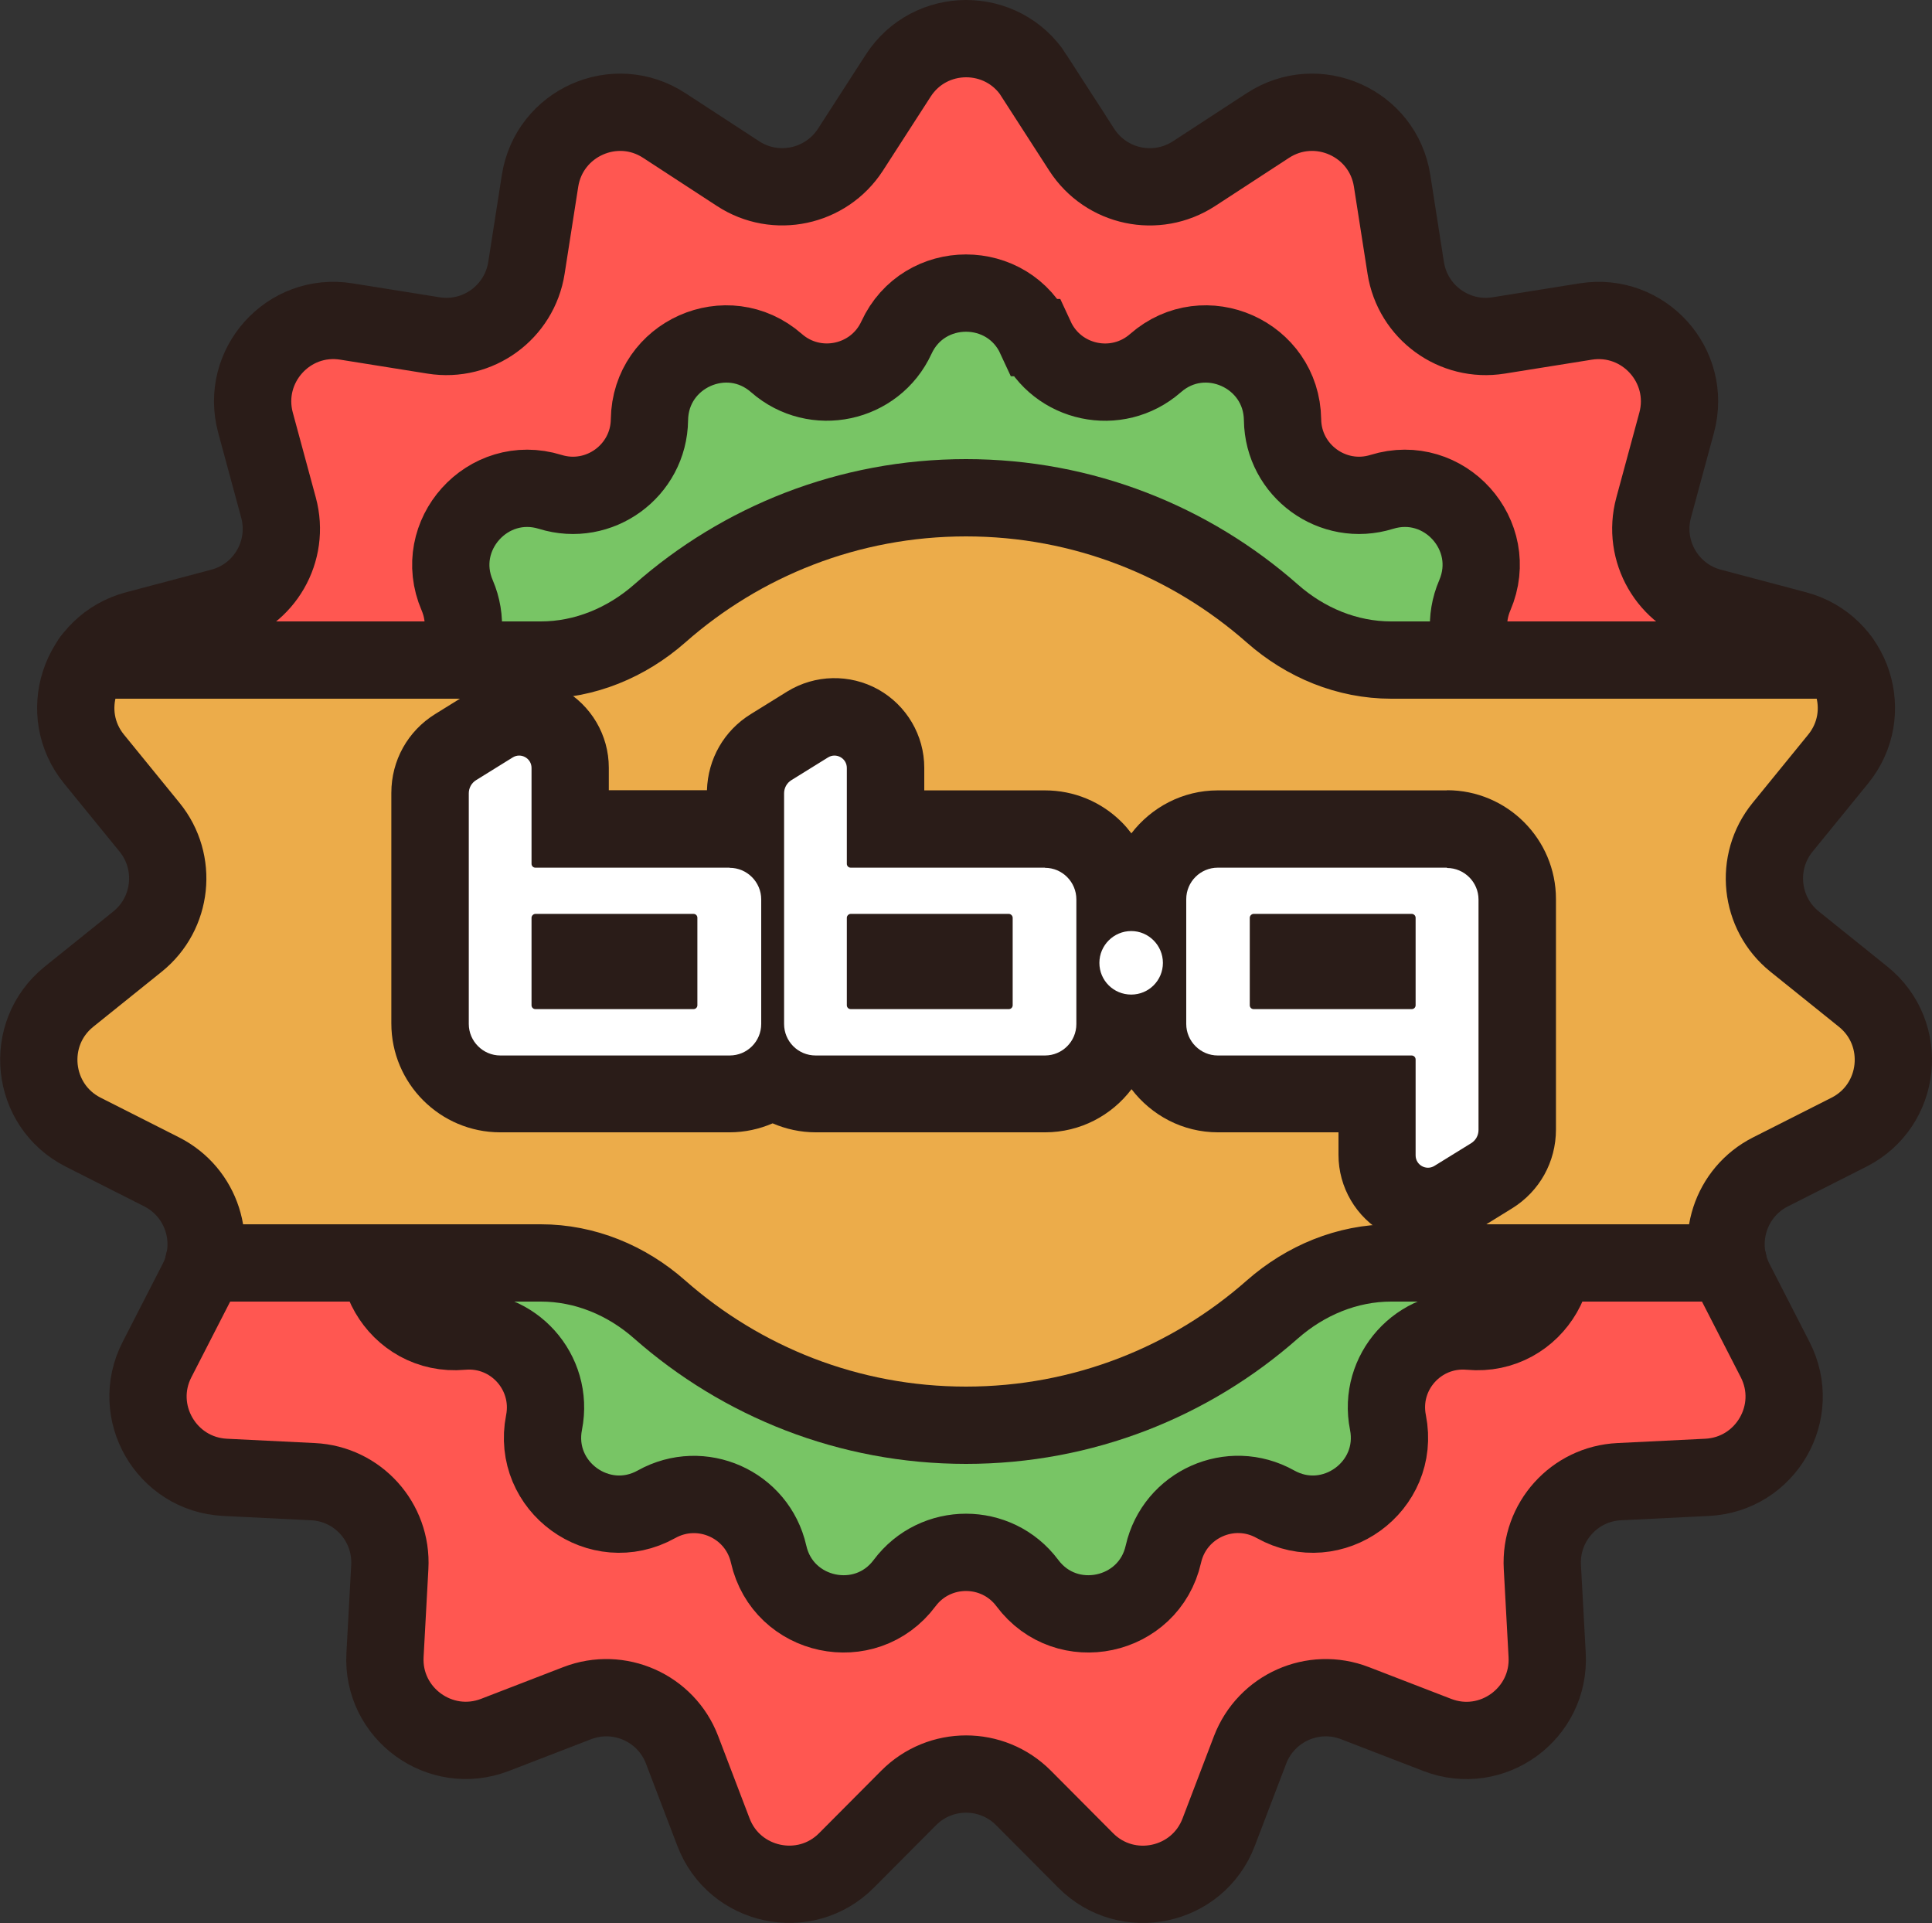 <?xml version="1.0" encoding="UTF-8"?><svg id="Layer_2" xmlns="http://www.w3.org/2000/svg" viewBox="0 0 125 124.4"><rect x="0" y="0" width="125" height="124.4" fill="#333333" stroke="none"/><defs><style>.cls-1{fill:#ecac4a;}.cls-2{fill:#ff5751;}.cls-3{fill:#fff;}.cls-4{fill:#2a1c18;}.cls-5{fill:#78c565;}.cls-6{fill:none;stroke:#2a1c18;stroke-linecap:round;stroke-miterlimit:10;stroke-width:5px;}</style></defs><g id="_격리_모드"><path class="cls-2" d="m66.9,4.9l3.09,4.79c1.58,2.44,4.83,3.13,7.27,1.54l4.77-3.11c3.19-2.08,7.46-.18,8.04,3.58l.88,5.63c.45,2.87,3.14,4.83,6.01,4.37l5.63-.9c3.76-.6,6.88,2.87,5.89,6.54l-1.49,5.5c-.76,2.8.91,5.69,3.71,6.43l5.51,1.46c3.68.98,5.12,5.42,2.72,8.37l-3.6,4.42c-1.83,2.25-1.48,5.57.78,7.39l4.44,3.57c2.96,2.39,2.47,7.04-.92,8.76l-5.08,2.57c-2.59,1.31-3.62,4.48-2.3,7.07l2.6,5.07c1.74,3.39-.6,7.43-4.4,7.62l-5.69.28c-2.9.14-5.13,2.62-4.97,5.52l.31,5.69c.21,3.8-3.57,6.55-7.12,5.17l-5.31-2.05c-2.71-1.05-5.75.31-6.79,3.02l-2.03,5.32c-1.35,3.56-5.93,4.53-8.61,1.83l-4.02-4.04c-2.05-2.06-5.38-2.06-7.43,0l-4.02,4.04c-2.68,2.7-7.26,1.72-8.61-1.83l-2.03-5.32c-1.03-2.71-4.08-4.07-6.79-3.02l-5.31,2.05c-3.55,1.37-7.33-1.38-7.12-5.17l.31-5.69c.16-2.9-2.07-5.38-4.97-5.52l-5.69-.28c-3.8-.19-6.14-4.24-4.4-7.62l2.6-5.07c1.32-2.58.3-5.75-2.3-7.07l-5.08-2.57c-3.39-1.72-3.88-6.37-.92-8.76l4.44-3.57c2.26-1.82,2.61-5.14.78-7.39l-3.6-4.42c-2.4-2.95-.96-7.4,2.72-8.37l5.51-1.46c2.81-.74,4.47-3.63,3.71-6.43l-1.49-5.5c-.99-3.67,2.13-7.15,5.89-6.54l5.63.9c2.87.46,5.56-1.5,6.01-4.37l.88-5.63c.59-3.76,4.86-5.66,8.04-3.58l4.77,3.11c2.43,1.59,5.69.89,7.27-1.54l3.09-4.79c2.06-3.2,6.74-3.2,8.8,0Z"/><path class="cls-5" d="m67,21.84h0c1.39,3.01,5.27,3.83,7.76,1.65h0c3.18-2.79,8.16-.57,8.22,3.66h0c.04,3.31,3.26,5.65,6.42,4.67h0c4.04-1.25,7.69,2.8,6.02,6.69h0c-1.31,3.04.68,6.48,3.97,6.87h0c4.2.5,5.88,5.69,2.78,8.56h0c-2.43,2.25-2.01,6.2.83,7.89h0c3.63,2.16,3.06,7.59-.94,8.95h0c-3.13,1.07-4.36,4.85-2.45,7.55h0c2.44,3.45-.29,8.18-4.5,7.79h0c-3.3-.3-5.96,2.65-5.31,5.9h0c.82,4.15-3.59,7.35-7.28,5.29h0c-2.89-1.62-6.52,0-7.25,3.23h0c-.93,4.12-6.27,5.26-8.8,1.87h0c-1.98-2.65-5.96-2.65-7.94,0h0c-2.53,3.39-7.87,2.25-8.8-1.87h0c-.73-3.23-4.36-4.84-7.25-3.23h0c-3.69,2.06-8.1-1.14-7.28-5.29h0c.64-3.25-2.01-6.2-5.31-5.9h0c-4.21.38-6.94-4.34-4.5-7.79h0c1.91-2.7.68-6.48-2.45-7.55h0c-4-1.36-4.57-6.79-.94-8.95h0c2.84-1.69,3.26-5.65.83-7.89h0c-3.1-2.87-1.42-8.06,2.78-8.56h0c3.29-.39,5.27-3.83,3.97-6.87h0c-1.67-3.88,1.98-7.94,6.02-6.69h0c3.16.98,6.38-1.36,6.42-4.67h0c.06-4.23,5.04-6.45,8.22-3.66h0c2.49,2.18,6.38,1.35,7.76-1.65h0c1.77-3.84,7.23-3.84,9,0Z"/><path class="cls-6" d="m67,21.84h0c1.39,3.01,5.27,3.83,7.76,1.65h0c3.18-2.79,8.16-.57,8.22,3.66h0c.04,3.31,3.26,5.65,6.42,4.67h0c4.04-1.25,7.69,2.8,6.02,6.69h0c-1.31,3.04.68,6.48,3.97,6.87h0c4.2.5,5.88,5.69,2.78,8.56h0c-2.43,2.25-2.01,6.2.83,7.89h0c3.63,2.16,3.06,7.59-.94,8.95h0c-3.13,1.07-4.36,4.85-2.45,7.55h0c2.44,3.45-.29,8.18-4.5,7.79h0c-3.3-.3-5.96,2.65-5.31,5.9h0c.82,4.15-3.59,7.35-7.28,5.29h0c-2.89-1.62-6.52,0-7.25,3.23h0c-.93,4.12-6.27,5.26-8.8,1.87h0c-1.98-2.65-5.96-2.65-7.94,0h0c-2.53,3.39-7.87,2.25-8.8-1.87h0c-.73-3.23-4.36-4.84-7.25-3.23h0c-3.69,2.06-8.1-1.14-7.28-5.29h0c.64-3.25-2.01-6.2-5.31-5.9h0c-4.21.38-6.94-4.34-4.5-7.79h0c1.91-2.7.68-6.48-2.45-7.55h0c-4-1.36-4.57-6.79-.94-8.95h0c2.84-1.69,3.26-5.65.83-7.89h0c-3.1-2.87-1.42-8.06,2.78-8.56h0c3.29-.39,5.27-3.83,3.97-6.87h0c-1.67-3.88,1.98-7.94,6.02-6.69h0c3.16.98,6.38-1.36,6.42-4.67h0c.06-4.23,5.04-6.45,8.22-3.66h0c2.49,2.18,6.38,1.35,7.76-1.65h0c1.77-3.84,7.23-3.84,9,0Z"/><path class="cls-1" d="m62.5,32.2c-9.12,0-17.29,4.08-22.79,10.5H5.91c-1.32,1.82-1.43,4.44.16,6.39l3.6,4.42c1.83,2.25,1.48,5.57-.78,7.39l-4.44,3.57c-2.96,2.39-2.47,7.04.92,8.76l5.08,2.57c2.21,1.12,3.27,3.59,2.71,5.89h26.54c5.5,6.42,13.67,10.5,22.79,10.5s17.29-4.08,22.79-10.5h26.54c-.55-2.31.5-4.78,2.71-5.89l5.08-2.57c3.39-1.72,3.88-6.37.92-8.76l-4.44-3.57c-2.26-1.82-2.61-5.14-.78-7.39l3.6-4.42c1.59-1.96,1.49-4.57.16-6.39h-33.81c-5.5-6.42-13.67-10.5-22.79-10.5Z"/><path class="cls-6" d="m119.09,42.7h-29.08c-2.85,0-5.55-1.12-7.69-3.01-5.29-4.66-12.22-7.49-19.82-7.49s-14.54,2.83-19.82,7.49c-2.14,1.88-4.84,3.01-7.69,3.01H5.9"/><path class="cls-6" d="m13.18,81.7h21.81c2.85,0,5.55,1.12,7.69,3.01,5.29,4.66,12.22,7.49,19.82,7.49s14.54-2.83,19.82-7.49c2.14-1.88,4.84-3.01,7.69-3.01h21.82"/><path class="cls-6" d="m66.9,4.9l3.09,4.79c1.58,2.44,4.83,3.13,7.27,1.54l4.77-3.11c3.19-2.08,7.46-.18,8.04,3.58l.88,5.63c.45,2.87,3.14,4.83,6.01,4.37l5.63-.9c3.76-.6,6.88,2.87,5.89,6.54l-1.49,5.5c-.76,2.8.91,5.69,3.71,6.43l5.51,1.46c3.68.98,5.12,5.42,2.72,8.37l-3.6,4.42c-1.83,2.25-1.48,5.57.78,7.39l4.44,3.57c2.96,2.39,2.47,7.04-.92,8.76l-5.08,2.57c-2.59,1.31-3.62,4.48-2.3,7.07l2.6,5.07c1.74,3.39-.6,7.43-4.4,7.62l-5.69.28c-2.9.14-5.13,2.62-4.97,5.52l.31,5.69c.21,3.8-3.57,6.55-7.12,5.17l-5.31-2.05c-2.71-1.05-5.75.31-6.79,3.02l-2.03,5.32c-1.35,3.56-5.93,4.53-8.61,1.83l-4.02-4.04c-2.05-2.06-5.38-2.06-7.43,0l-4.02,4.04c-2.68,2.7-7.26,1.72-8.61-1.83l-2.03-5.32c-1.03-2.71-4.08-4.07-6.79-3.02l-5.31,2.05c-3.55,1.37-7.33-1.38-7.12-5.17l.31-5.69c.16-2.9-2.07-5.38-4.97-5.52l-5.69-.28c-3.8-.19-6.14-4.24-4.4-7.62l2.6-5.07c1.32-2.58.3-5.75-2.3-7.07l-5.08-2.57c-3.39-1.72-3.88-6.37-.92-8.76l4.44-3.57c2.26-1.82,2.61-5.14.78-7.39l-3.6-4.42c-2.4-2.95-.96-7.4,2.72-8.37l5.51-1.46c2.81-.74,4.47-3.63,3.71-6.43l-1.49-5.5c-.99-3.67,2.13-7.15,5.89-6.54l5.63.9c2.87.46,5.56-1.5,6.01-4.37l.88-5.63c.59-3.76,4.86-5.66,8.04-3.58l4.77,3.11c2.43,1.59,5.69.89,7.27-1.54l3.09-4.79c2.06-3.2,6.74-3.2,8.8,0Z"/><path class="cls-4" d="m93.62,51.13h-14.83c-2.28,0-4.3,1.1-5.59,2.78-.19-.25-.39-.49-.62-.72-1.33-1.33-3.1-2.06-4.97-2.06h-7.81v-1.46c0-2.1-1.14-4.04-2.98-5.07-1.84-1.02-4.09-.97-5.88.13l-2.37,1.47c-1.73,1.07-2.77,2.9-2.83,4.92h-6.35v-1.46c0-2.1-1.14-4.04-2.98-5.07-1.83-1.02-4.09-.97-5.88.13l-2.37,1.47c-1.78,1.1-2.84,3.01-2.84,5.1v14.92c0,3.88,3.16,7.04,7.04,7.04h14.84c.99,0,1.93-.21,2.79-.58.86.37,1.8.58,2.79.58h14.84c2.28,0,4.31-1.1,5.59-2.79,1.29,1.69,3.31,2.79,5.59,2.79h7.8v1.46c0,2.1,1.14,4.04,2.98,5.07.88.49,1.85.73,2.82.73,1.06,0,2.12-.29,3.05-.87l2.38-1.47c1.78-1.1,2.84-3.01,2.84-5.1v-14.91c0-3.88-3.16-7.04-7.04-7.04Z"/><path class="cls-3" d="m73.19,60.23c-1.13,0-2.06.92-2.06,2.06s.92,2.05,2.06,2.05,2.05-.92,2.05-2.05-.92-2.06-2.05-2.06Z"/><path class="cls-3" d="m47.19,56.13h-12.55c-.14,0-.25-.11-.25-.25v-6.2c0-.63-.69-1.01-1.22-.68l-2.37,1.47c-.29.18-.47.5-.47.85v14.92c0,1.12.92,2.04,2.04,2.04h14.84c1.13,0,2.04-.91,2.04-2.04v-8.06c0-1.12-.92-2.04-2.04-2.04Zm-12.8,8.9v-5.66c0-.13.12-.25.25-.25h10.23c.14,0,.25.11.25.25v5.66c0,.14-.11.25-.25.25h-10.23c-.14,0-.25-.11-.25-.25Z"/><path class="cls-3" d="m93.62,56.13h-14.83c-1.12,0-2.04.91-2.04,2.04v8.07c0,1.12.92,2.04,2.04,2.04h12.54c.14,0,.26.11.26.26v6.2c0,.63.69,1.01,1.22.68l2.38-1.47c.29-.18.47-.5.47-.85v-14.91c0-1.12-.92-2.04-2.04-2.04Zm-2.03,3.24v5.66c0,.14-.11.25-.25.25h-10.23c-.14,0-.25-.11-.25-.25v-5.66c0-.13.12-.25.25-.25h10.23c.13,0,.25.11.25.25Z"/><path class="cls-3" d="m67.6,56.13h-12.56c-.14,0-.25-.11-.25-.25v-6.2c0-.63-.69-1.01-1.22-.68l-2.37,1.47c-.29.18-.47.5-.47.85v14.92c0,1.13.91,2.04,2.04,2.04h14.84c1.12,0,2.03-.91,2.03-2.03v-8.07c0-1.12-.91-2.04-2.03-2.04Zm-2.08,3.24v5.66c0,.14-.11.25-.25.25h-10.23c-.14,0-.25-.11-.25-.25v-5.66c0-.13.12-.25.25-.25h10.23c.13,0,.25.12.25.25Z"/></g></svg>